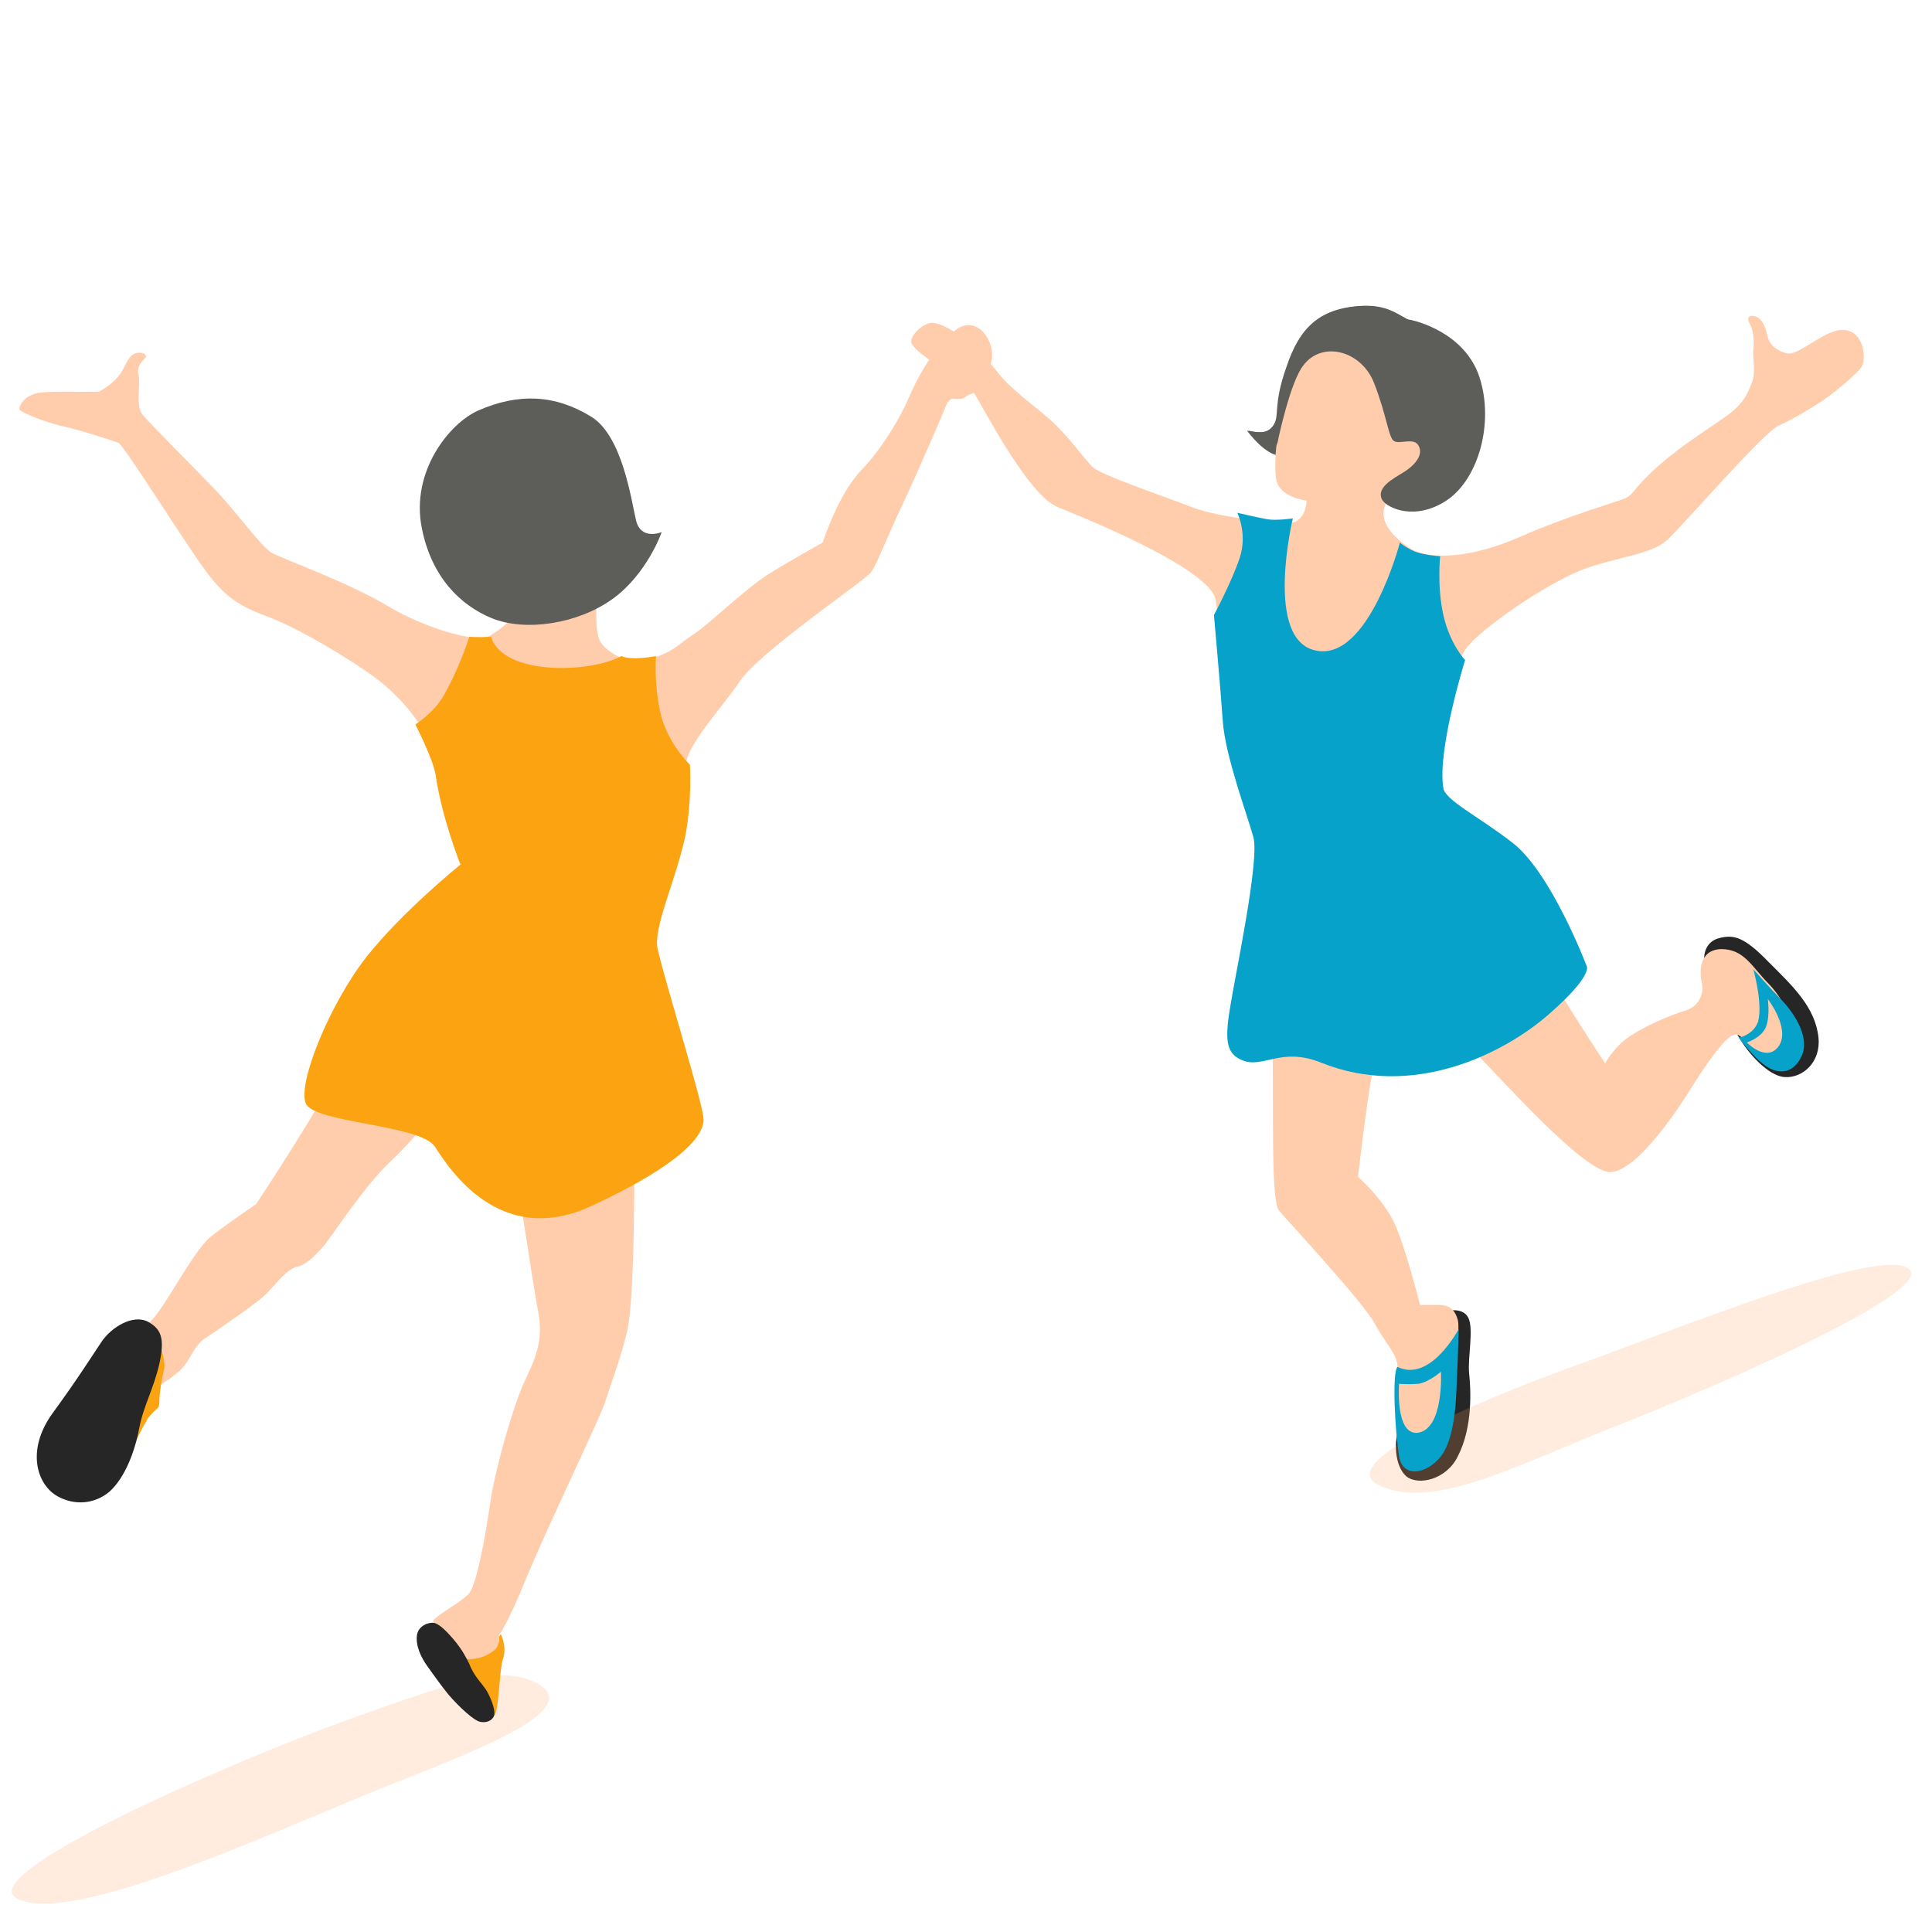 <svg id="SvgjsSvg1022" width="288" height="288" xmlns="http://www.w3.org/2000/svg" version="1.1" xmlns:xlink="http://www.w3.org/1999/xlink" xmlns:svgjs="http://svgjs.com/svgjs"><defs id="SvgjsDefs1023"></defs><g id="SvgjsG1024"><svg xmlns="http://www.w3.org/2000/svg" viewBox="0 0 240 240" width="288" height="288"><path d="M2.2 235.9c7.1 3.4 33.1-9 46.8-14.4 10.1-4 23.8-9.2 17.7-12.4-4.2-2.2-9.2-.6-23.4 4.5-14.7 5.3-47.1 19.4-41.1 22.3z" opacity=".2" fill="#ffa45c" class="color000 svgShape"></path><path fill="#ffcdab" d="M74.7 71.2c-.4.8-1.2 7.1 0 8.7.6.8 2.5 2.6 5.6 2 3.1-.6 4.1-2 5.7-3 1.7-1 6.6-5.8 9.5-7.6s6.7-3.9 6.7-3.9 1.9-6 4.8-9 5.2-7.3 5.9-9c.7-1.7 3.1-6.6 6.1-8.6 2.9-1.9 5.6 3.1 3.5 5.3s-4.6 3.3-4.9 4.1c-.3.8-3.6 8.5-5.5 12.5s-3.2 7.5-3.9 8.4c-.6.9-13.6 9.7-16.2 13.4-2.6 3.8-6.4 7.7-6.8 10.4-.5 2.7-1.9 14.1-3.8 18.8-1.8 4.7-4.5 14.2-4.2 17.4.3 3.2 1.6 8.4 1.6 13.9s-.1 17-.9 20.4-2.2 7-2.7 8.7c-.5 1.7-7.3 15.8-9.8 21.9s-3.4 7.1-3.4 7.1l-.6 7.6s-7.6-8.7-7.6-9.3c.1-.6 3.6-2.4 4.5-3.5.9-1.1 2-7 2.6-11.2s2.9-12.3 4.4-15.4 2.1-5.1 1.6-8.1c-.6-3-3.4-21.6-3.4-21.6s-3.1-2-4.5-3.7c-1.4-1.7-2.2-2.9-2.2-2.9s-5.1 6.3-8.4 9.4-7.3 9.4-8.3 10.5c-1 1.1-2 2.2-3.3 2.5-1.3.3-3 2.7-3.9 3.5-.8.8-5.5 4.1-7.2 5.2-1.7 1-2 2.9-3.3 4.1s-2.8 2-3.4 2.5c-.6.5-1.6 1.9-1.6 1.9s-.5-9.2 1.1-10.3 5.4-8.8 7.6-10.6c2.1-1.7 5.7-4.1 5.7-4.1s7.4-11.1 11-18.1c3.6-7 6.4-15 9.6-18 3.2-2.9 5.8-5.2 5.8-5.2s-.9-6.3-2.2-9c-1.3-2.8-2.2-5.9-3.1-7.9-.9-2-3.4-5.1-6.4-7.3s-9.3-6-13-7.4c-3.7-1.4-5.5-2.3-8.4-6.4S15.3 55.2 14.7 55s-4.4-1.5-6.7-2-5.6-1.8-5.6-2.2c0-.4.6-1.7 2.4-2s7.2 0 7.6-.2 1.8-1.1 2.5-2.1 1-2.3 1.9-2.6c.9-.3 1.5.2 1.3.5s-1.2 1-.9 2.1-.4 3.9.5 5 6.4 6.6 9 9.3c2.6 2.7 5.8 7.2 7.1 7.9s9.8 3.8 14.4 6.6c4.7 2.8 11 4.6 12.6 3.7 1.6-.9 3.4-2.4 3.6-4.1.1-1.7-9.6-4.5-9.3-11.8s5.3-10.4 9.6-11.5c7.9-2.1 12.8 7.7 13.5 13.1.7 5.5-3.5 6.5-3.5 6.5z" class="colorFBD7C7 svgShape"></path><path fill="#5d5d5a" d="M59.4 51c-3.6 1.6-8.4 7.6-7 14.6 1.2 6.1 4.8 9.6 8.7 11.2 4.2 1.7 10.7.7 15-2.4 4.3-3.1 6.1-8.3 6.1-8.3s-2.6 1.1-3.2-1.5c-.6-2.6-1.7-10.4-5.5-12.8-4.5-2.8-9.1-3-14.1-.8z" class="color825012 svgShape"></path><path fill="#fca311" d="M15.7 181.6s2-4.6 2.9-5.7c.9-1.1 1.2-.8 1.2-1.8s.3-2.9.6-4.1c.2-1.2-.8-3.7-.8-3.7l-3.9 15.3zM57.3 206s2.1.6 4.1-1c.7-.5.6-1.7.6-1.7l.2-.3s.8 1.5.3 3-.5 6.6-1.1 7.1c-.7.5-.5-1.8-1.3-3.2-.9-1.4-2.8-3.9-2.8-3.9zM57.2 107.4s-7.2 5.8-11.7 11.5c-4.6 5.9-8.6 15.8-7.5 18.2 1.1 2.4 14.1 2.6 16 5.3 1.8 2.8 8.1 12.7 19.5 7.4s13.9-8.8 13.9-10.7-4.6-16.4-5.7-21.2c-.6-2.6 2.2-8.4 3.4-13.9.9-4.5.6-9 .6-9s-2.9-2.8-3.7-6.6-.5-6.9-.5-6.9-3 .6-4.3 0C73.4 83.6 62.5 84 61 79.1c-1.6.1-2.7 0-2.7 0S57.1 83 55 86.6c-1.2 2-3.4 3.4-3.4 3.4s2.2 4.3 2.5 6.2c.8 5.5 3.1 11.2 3.1 11.2z" class="color36C svgShape"></path><path fill="#262626" d="M18.4 164.2c1.6.9 2.1 2 1.4 5.2-.7 3.1-2 5.3-2.5 8s-1.7 6.1-3.7 7.9c-1.9 1.6-4.4 1.7-6.4.6-2.6-1.4-4-5.7-.7-10.3 3-4.1 4.9-7.1 6.1-8.9s3.9-3.5 5.8-2.5zM53.9 201.6c-.6-.1-1.9.3-2.1 1.5-.2 1.3.5 2.8 1.3 3.9s1.4 2 2.6 3.5c1.3 1.5 3.2 3.3 4 3.4 1.2.2 1.7-.6 1.7-.9.1-.6-.3-1.8-.9-2.9-.6-1-1.6-1.8-2.2-3.4-.3-.6-.8-1.7-2-3.1-1.2-1.4-1.9-1.9-2.4-2z" class="color262626 svgShape"></path><path fill="#5d5d5a" d="M169.1 38c-5.3.3-7.7 2.8-9.3 7.6-1.7 4.8-.8 6-1.6 7.2-.7 1.1-1.9 1-3.3.7 5 6.4 6.7 1 6.7 1s-1.4-7.1.2-9.1c1.3-1.6 3.2-2.1 5-1.6l7.8-4.3c-1-.3-2.5-1.6-5.5-1.5z" class="color825012 svgShape"></path><path fill="#262626" d="M211.7 119.4s-.3-2.4 2-2.9c1.7-.4 3-.1 6 3 3 3 5.8 5.6 6.2 9.4.3 3.1-2 5-4.1 4.9-1.7 0-4.1-2.2-5.7-4.8-1.7-2.7-4.4-9.6-4.4-9.6zM179 163.1c.6-.3 2.7-.8 3.4.6s-.1 5 .1 6.9c.2 1.9.5 6.6-1.4 10.3-1.4 2.9-4.9 3.7-6.4 2.5-1.5-1.3-1.6-4.6-.8-6.2.9-1.4 5.1-14.1 5.1-14.1z" class="color262626 svgShape"></path><path d="M171.3 184.5c6.7 3.2 16.9-2.4 29.8-7.5 9.5-3.7 39.7-16.5 36-19.4-3.5-2.8-28 7.2-41.3 12-13.9 5-30.1 12.3-24.5 14.9z" opacity=".2" fill="#ffa45c" class="color000 svgShape"></path><path fill="#ffcdab" d="M162.3 62.2s0 2.9-2.5 2.8c-2.5-.1-9.2-.9-12-2.1-2.8-1.1-11.1-3.9-12.1-4.9-.9-.9-3.2-4.1-5.4-6-2.2-1.9-4.9-3.8-6.4-5.8-1.7-2.2-5.8-6-8.1-6.1-1.1 0-2.7 1.5-2.6 2.4.1.9 3.2 2.8 3.8 3.3.6.5 2.1 1.8 1.5 1.8-.6 0-3.1.1-3.5.3-.4.2-.1 1.4 1 1.4 1.1.1 3.4.5 3.8.1.5-.4 1.2-.6 1.2-.6s2.7 4.8 4.1 7 4.1 6.3 6.3 7.2c2.2.9 18.9 7.5 19.6 11.5.7 3.9 1.1 14.1 2.6 19.7 1.5 5.5 6.2 18.4 6 19.9-.2 1.5-1.7 7.8-1.5 16.3.1 8.5-.2 18.9.8 20 .9 1.1 10.4 11.3 11.8 13.9 1.4 2.6 2.8 3.8 2.9 5.4.1 1.6-.2 9 2.8 9.2s5.2-12.9 4.7-14.9c-.5-1.9-1.7-1.9-2.6-1.9h-2.1s-1.8-7.2-3.2-10.2c-1.5-3.1-4.5-5.7-4.5-5.7s1.5-13.6 2.5-16c1.1-2.5 2.3-7 2.3-7h2.7s3.8 4.3 7 7.5 13.7 15.1 16.9 14.9 7.9-7.1 9.9-10.3c2-3.2 4.4-6.7 5.6-6.8 1.2-.1 3.9 5.2 6.4 3.2 2.5-2.1-.1-7.2-2.2-9.4-2.2-2.2-3.1-4.4-6-4.4-2.8.1-2.7 2.9-2.4 4.2s-.3 2.8-1.9 3.4c-1.7.5-4.5 1.6-7 3.2-2 1.3-3.1 3.4-3.1 3.4s-7.6-11.4-9.5-15.9-3-8.8-4.9-11.6c-1.9-2.8-7.3-5.1-7.4-6.3s2.1-15.1 4.8-18.1c2.7-3 10.7-8.3 14.9-9.7s8-1.7 9.9-3.5c1.9-1.8 11.9-13.3 13.7-14.1 1.8-.8 3.9-2.1 5-2.8 1.1-.6 4.8-3.6 5.4-4.6.5-1 .3-4.2-2.1-4.5s-5.6 3.2-7.2 2.9c-1.6-.4-2.3-1.3-2.5-2.4s-.8-2.1-1.5-2.2c-.7-.2-1.1.1-.6 1 .5.9.5 2.4.4 3.2-.1.8.3 2.7-.1 3.8-.4 1.1-.9 2.8-3.4 4.5-2.1 1.5-5.1 3.3-8.2 6-3.1 2.7-3.1 3.6-4.2 4.1-1.2.5-7.2 2.2-13.1 4.8s-11.3 3-13.8 1.3-3.9-3.7-2.7-5.7c1.2-2 8.7-6.6 9.1-12.9.4-6.3-7.3-12.9-15.1-8.5s-8.3 17-7.7 18.9c.5 2 3.7 2.4 3.7 2.4z" class="colorFBD7C7 svgShape"></path><path fill="#5d5d5a" d="M170.7 47.6c1.6 4.1 1.8 6.9 2.5 7.2.6.4 2.3-.4 2.9.4.8 1 0 2.4-1.8 3.5-1.3.8-3.4 1.9-2.6 3.4.6 1 4.1 2.7 8.1 0 3.9-2.7 5.8-9.6 4-15.2-1.8-5.6-8-7.1-8.8-7.2-.8-.2-2.4-1.9-5.7-1.7-5.3.3-7.7 2.8-9.3 7.6s-.8 6-1.6 7.2c-.7 1.1-1.9 1-3.3.7 3.4 4.5 3.7 1 3.7 1s1.5-7.1 3.1-9.1c2.3-3.1 7.2-1.9 8.8 2.2z" class="color825012 svgShape"></path><path fill="#06a2c9" d="M217.8 120.4s2.2 2.5 3.4 3.7 3.8 4.5 2.6 7.1c-1.1 2.3-2.8 2.1-4 1.5-1.7-.9-3.8-3.8-3.8-3.8s1.8-.3 2.4-2c.6-2.3-.6-6.5-.6-6.5zM181.2 165.1s-.1 4.1-.2 5.7 0 7.5-2 10.1c-1.8 2.3-4.8 2.7-5.2 0-.5-3-.9-10.4-.2-11.1 4.1 2 7.6-4.7 7.6-4.7zM155.7 104c.8 2.9-2.3 17.3-2.9 21.2-.7 4.2-.4 5.7 1.5 6.5 2.6 1.1 4.8-1.7 9.8.3 11.4 4.6 22.7-1.1 28.3-6s4.7-6 4.7-6-4.4-11.6-9.2-15.3c-4.1-3.2-8.4-5.3-8.6-6.8-.8-4.7 2.7-15.9 2.7-15.9s-1.9-2-2.7-5.6-.4-7.3-.4-7.3-1.9-.1-3.2-.6c-1.3-.6-1.8-1.1-1.8-1.1s-3.9 14.9-10.5 13.4c-6.4-1.4-2.8-16.4-2.8-16.4s-2.1.3-3.2.1c-1.1-.2-3.7-.8-3.7-.8s1.3 2.6.3 5.6c-1 3-3.2 7.1-3.2 7.1s.8 8.9 1.1 13.2 3 11.5 3.8 14.4z" class="colorCC291F svgShape"></path><path fill="#ffcdab" d="M217 129.5s1.9-.6 2.4-2 .2-3.4.2-3.4 2.8 3.6 1.4 5.8c-1.5 2.2-4-.4-4-.4zM173.8 171.9s1 .1 2.4 0c1.3-.2 2.8-1.5 2.8-1.5s.4 7.3-3 7.6c-2.7.1-2.2-6.1-2.2-6.1z" class="colorFBD7C7 svgShape"></path></svg></g></svg>